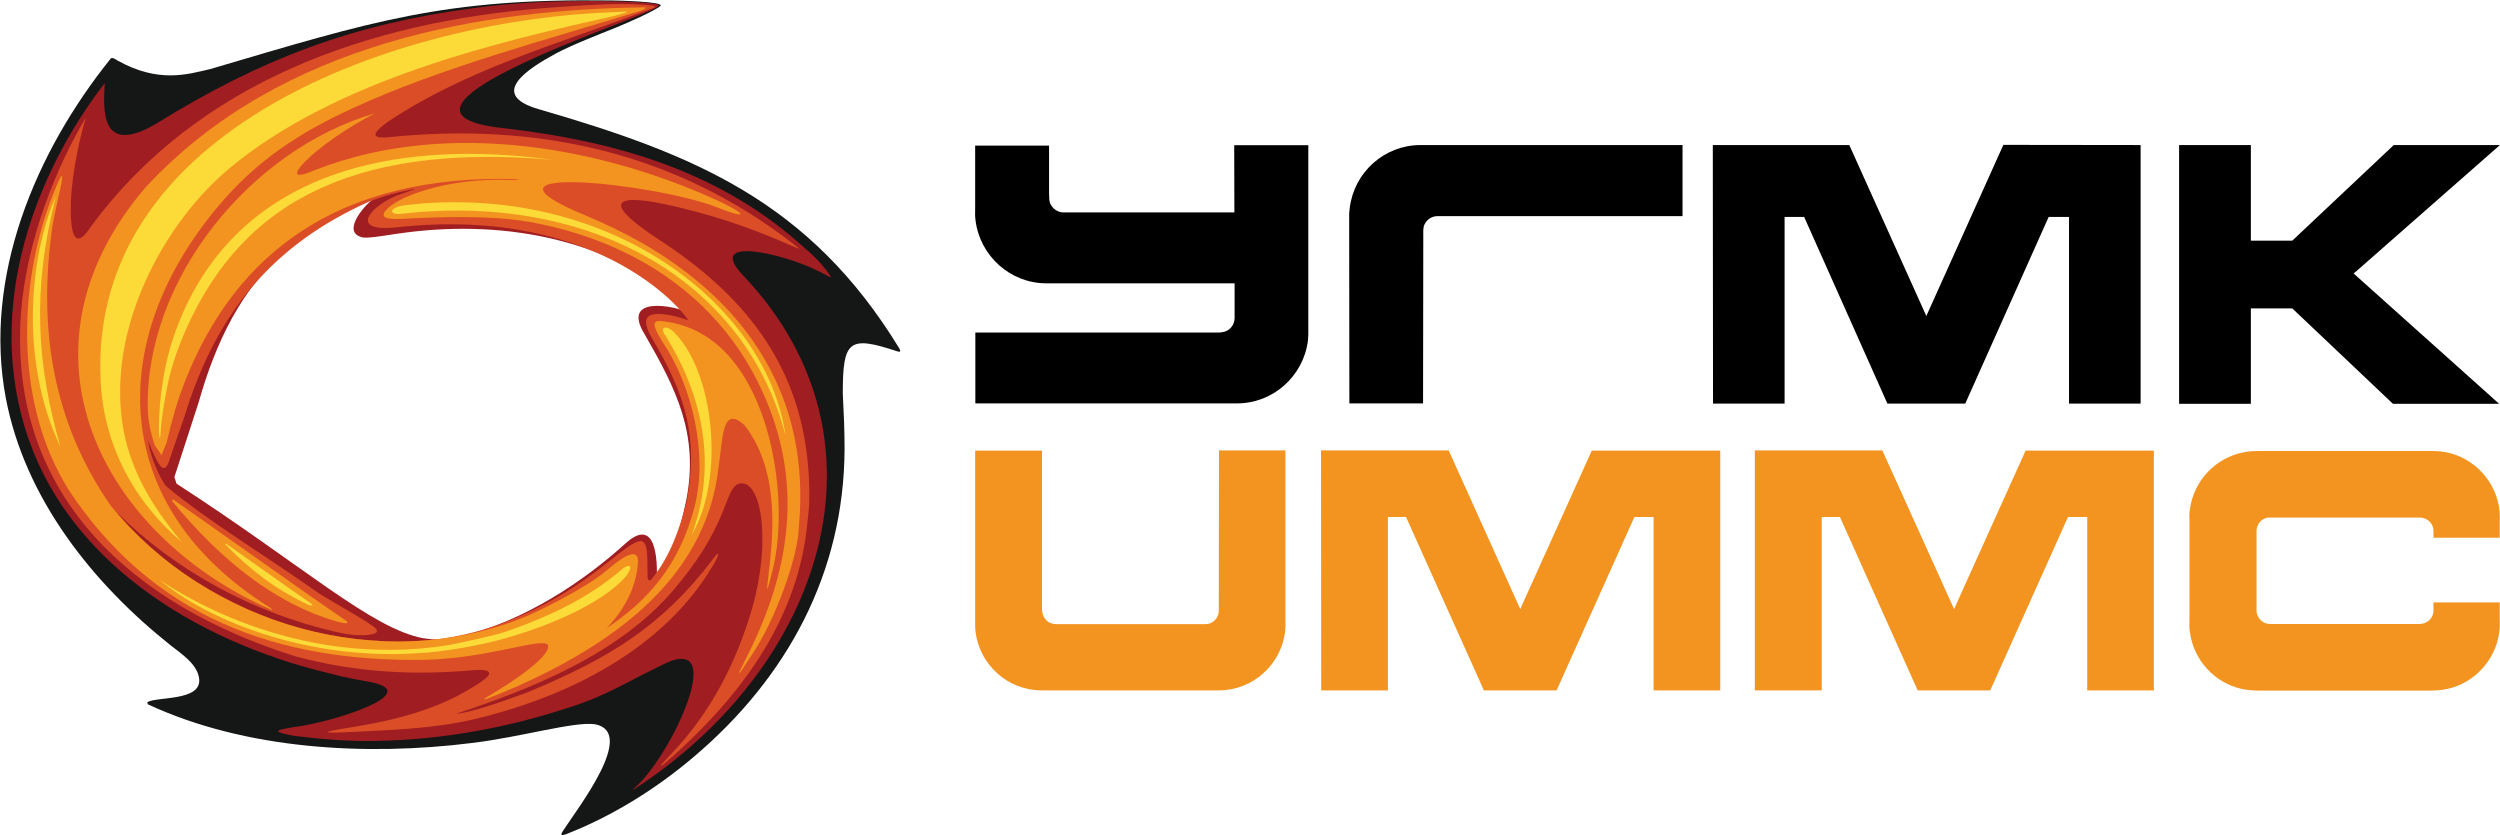 <svg fill="none" xmlns="http://www.w3.org/2000/svg" viewBox="11.43 117.05 186.6 62.33">
<path fill-rule="evenodd" clip-rule="evenodd" d="M41.285 165.289C34.514 165.553 29.058 159.251 24.46 153.152C24.402 153.007 23.466 151.679 23.659 151.269C25.38 145.903 27.016 144.412 28.663 140.391C29.873 137.641 36.528 131.429 39.475 131.806L39.489 132.1C35.347 135.535 40.176 134.381 42.937 133.926C48.831 133.478 53.994 133.827 59.411 136.883C60.519 136.662 63.277 140.697 63.16 140.961C62.708 141.431 59.89 140.214 59.744 141.165C60.475 142.657 61.074 143.782 61.818 145.287C63.844 150.655 63.685 154.528 60.854 159.424C60.693 159.704 60.051 160.816 59.773 160.538C59.101 159.847 59.612 158.257 59.337 157.76C59.161 157.455 59.307 157.496 59.057 157.703C57.001 159.267 54.769 160.713 52.52 161.97C49.019 163.798 45.165 165.289 41.285 165.289ZM53.455 179.06C54.595 177.307 58.971 171.693 55.834 171.107C54.272 170.888 50.304 172.072 46.626 172.51C38.775 173.491 29.743 173.009 22.459 169.617L22.429 169.454C23.205 169.032 26.445 169.385 26.299 167.745C26.196 166.633 24.955 165.845 24.182 165.23C18.345 160.595 13.297 154.264 11.867 146.78C10.146 137.715 14.088 128.388 19.689 121.428C19.776 121.326 19.965 121.4 20.183 121.557C23.276 123.286 25.421 122.597 27.128 122.204C39.27 118.622 44.538 116.91 57.031 117.085C57.291 117.085 61.088 117.159 60.721 117.494C60.342 117.846 58.183 118.795 57.38 119.119C56.228 119.587 54.17 120.375 52.917 121.045C50.841 122.174 47.851 124.076 51.586 125.184C63.276 128.577 71.856 132.086 78.553 143.052C78.672 143.272 78.656 143.357 78.393 143.272C74.776 142.07 74.336 142.466 74.336 146.415C74.409 147.791 74.469 149.163 74.469 150.537C74.439 159.748 70.236 167.6 63.187 173.565C60.287 176.021 57.031 178.008 53.69 179.311C53.338 179.442 53.223 179.412 53.455 179.06Z" fill="#151717"/>
<path fill-rule="evenodd" clip-rule="evenodd" d="M43.033 164.69C43.841 164.809 44.582 164.864 45.575 164.634C50.669 163.417 55.104 160.334 58.066 157.657C60.416 155.481 60.487 158.912 60.459 160.085C60.459 160.361 60.604 160.319 60.781 160.097C61.524 159.178 62.371 155.757 62.65 154.396C63.612 149.498 61.921 146.119 59.555 142.017C57.747 139.088 61.7 139.835 62.926 140.407C63.655 140.742 63.553 140.77 62.94 140.202C57.277 134.937 49.281 133.446 41.796 134.397C40.702 134.528 38.995 134.863 38.511 134.776C36.98 134.44 38.352 132.671 39.227 131.94C36.806 132.89 34.659 134.293 32.88 135.727C29.466 138.445 27.479 142.744 26.256 147.086L24.446 152.657L24.607 153.151C34.092 159.293 39.155 163.973 43.033 164.69ZM58.911 175.757C61.189 173.698 64.587 166.81 62.591 166.268C61.877 166.091 61.205 166.516 60.094 167.059C58.578 167.789 56.724 168.899 54.622 169.618C49.414 171.401 44.408 172.264 39.489 172.354C37.359 172.395 35.347 172.216 33.362 171.972C31.962 171.704 31.683 171.575 33.319 171.329C36.279 170.962 42.978 168.814 39.243 167.994C37.74 167.702 37.332 167.658 35.946 167.293C25.963 164.896 16.262 158.856 13.284 148.961C10.203 138.767 14.874 128.885 19.25 123.252C19.136 125.171 18.873 128.796 23.132 126.255C30.882 121.469 37.681 118.855 46.874 117.641C50.025 117.217 53.106 117.099 56.288 117.129C57.133 117.145 57.95 117.159 58.651 117.191C59.861 117.246 60.634 117.365 60.62 117.435L60.432 117.613C59.686 117.99 58.883 118.3 58.094 118.606C53.09 120.564 39.314 125.696 49.293 126.647C57.658 127.642 65.434 129.951 71.654 135.711C72.514 136.4 73.488 137.641 73.432 137.758C73.416 137.758 72.82 137.42 72.368 137.218C70.092 136.062 63.83 134.486 66.997 137.714C78.479 149.935 72.79 166.736 58.957 175.83C58.548 176.108 58.534 176.094 58.911 175.757Z" fill="#A01D21"/>
<path fill-rule="evenodd" clip-rule="evenodd" d="M61.451 140.58C61.921 140.667 62.444 140.83 62.779 140.949C62.954 140.977 56.694 132.247 40.89 134.032C37.315 134.367 39.199 132.277 41.358 131.53C42.54 131.133 42.95 130.99 41.271 131.385C40.496 131.558 39.738 131.808 39.008 132.086C31.772 135.316 27.729 140.349 25.395 147.511C25.189 148.23 24.696 149.528 24.285 150.773C23.948 151.621 23.776 153.388 22.489 149.937C22.576 150.728 23.046 152.133 23.702 153.169C23.776 153.287 23.877 153.388 24.079 153.549C27.144 156.035 30.487 158.036 34.718 160.976C35.492 161.604 38.045 162.904 39.344 163.842C39.855 164.253 39.433 164.413 38.671 164.455C37.884 164.5 37.228 164.382 36.469 164.207C30.37 162.805 24.549 159.686 20.109 155.258C20.286 155.479 20.462 155.683 20.635 155.888C21.745 157.116 22.973 158.231 24.285 159.235C26.648 160.99 29.347 162.41 31.946 163.345C34.484 164.236 37.141 164.762 39.797 164.894L39.561 164.925C44.001 165.128 47.282 164.367 50.568 162.892C52.638 161.957 54.565 160.772 56.563 159.207C57.176 158.753 58.911 157.188 59.394 157.468C59.874 157.73 59.714 159.251 59.773 160.186C59.787 160.377 59.948 160.42 60.066 160.273C61.466 158.578 62.151 156.503 62.65 154.63C63.625 149.732 62.575 146.5 60.167 142.422C59.074 140.596 59.831 140.286 61.451 140.58ZM59.556 117.889C52.917 120.373 46.232 122.248 40.452 126.092C39.461 126.795 38.832 127.436 40.438 127.291C51.529 126.149 61.847 128.431 70.631 135.245C71.243 135.727 71.2 135.682 70.514 135.39C67.784 134.205 65.627 133.404 62.387 132.599C58.315 131.574 55.31 131.473 60.708 134.997C66.719 138.926 71.023 143.973 71.725 151.621C71.829 152.598 71.856 153.607 71.829 154.687C71.799 155.084 71.769 155.495 71.712 155.904C71.067 163.082 66.955 168.697 61.788 173.375C60.487 174.544 60.373 174.53 61.614 173.23C64.473 170.23 66.4 166.489 67.568 162.452C69.011 157.439 68.268 152.789 66.618 153.143C66.164 153.244 65.918 153.855 65.555 154.792C64.618 157.262 63.365 159.135 61.658 161.136C57.702 165.756 51.413 168.373 45.445 170.333C46.772 170.216 49.341 169.251 50.787 168.728C56.975 166.165 60.882 163.753 64.677 158.741C65.233 157.981 65.102 158.549 64.546 159.414C61.437 164.619 55.252 168.77 46.597 170.783C43.649 171.446 40.482 171.546 37.463 171.695C35.432 171.796 35.317 171.707 37.433 171.371C40.934 170.815 44.263 170.011 47.283 167.98C48.728 167.013 47.457 167.013 46.771 167.072C42.219 167.479 37.928 167.233 33.509 166.048C21.291 162.22 12.056 154.032 12.99 140.449C13.428 134.763 15.78 129.249 17.849 125.814C17.514 126.823 16.812 129.718 16.723 132.1C16.651 134.395 16.973 135.654 17.98 134.294C18.36 133.754 18.652 133.387 19.045 132.876C27.291 122.554 40.103 118.402 53.223 117.57C57.41 117.263 58.87 117.348 59.801 117.435C60.81 117.538 60.168 117.628 59.556 117.889Z" fill="#DB4D26"/>
<path fill-rule="evenodd" clip-rule="evenodd" d="M39.417 125.508C37.522 126.475 35.172 128.021 33.915 129.411C33.303 130.169 33.552 130.346 35.012 129.717C45.11 125.785 56.901 128.228 65.29 132.159C67.292 133.138 67.114 133.372 65.058 132.568C60.503 130.725 45.502 129.147 55.118 133.124C56.591 133.74 58.007 134.427 59.351 135.185C67.01 139.585 71.987 146.5 71.053 156.414C71.011 158.534 69.32 163.345 67.494 166.006C66.37 167.774 66.326 167.715 67.231 165.962C70.661 159.134 71.45 152.349 67.917 145.406C65.817 141.252 62.431 138.022 58.124 135.917C55.965 134.865 53.572 134.089 50.988 133.62C48.102 133.109 44.364 133.227 41.475 133.385C39.988 133.459 39.679 133.183 40.526 132.464C41.416 131.72 44.392 130.506 48.494 130.464C48.962 130.476 50.435 130.506 50.084 130.419C36.632 130.01 29.026 136.018 25.293 145.375C24.664 146.94 24.24 148.475 23.863 150.099L23.482 151.018L22.985 150.288C22.693 149.484 22.473 148.417 22.459 147.582C22.243 137.86 30.154 128.212 39.417 125.508ZM59.54 117.598C59.671 117.612 59.671 117.685 59.234 117.86C52.418 119.967 44.364 122.073 37.724 125.141C33.741 126.971 30.602 129.03 27.759 132.394C19.261 142.466 19.542 154.865 31.536 162.367C31.639 162.438 31.903 162.643 31.625 162.539C18.973 156.954 11.881 143.256 22.27 131.063C32.472 120.01 47.867 117.745 59.54 117.598ZM24.27 154.441L24.343 154.323L34.484 161.461L36.994 163.199C37.595 163.55 37.462 163.697 36.542 163.431C32.004 162.117 27.947 158.914 24.27 154.441ZM19.673 154.764C26.956 163.768 39.929 167.44 50.538 163.125C51.5 162.746 55.31 160.876 56.754 159.589C58.417 158.169 59.131 158.066 59.044 159.12C58.883 160.991 57.993 162.585 56.724 163.929C59.658 161.956 62.123 159.366 63.277 154.85C64.284 150.946 63.114 145.889 60.868 142.539C60.081 141.312 60.124 140.947 60.81 141.021C63.541 141.283 65.553 142.877 66.939 145.117C69.493 149.222 70.076 155.54 69.13 159.47C68.66 161.386 68.575 161.59 68.837 159.559C69.245 156.166 69.42 151.897 66.997 148.782C65.276 147.221 65.391 149.85 65.071 151.867C64.108 160.742 56.272 165.494 49.85 168.361L49.866 168.345C49.207 168.637 48.567 168.898 47.954 169.135C47.631 169.266 47.298 169.353 47.895 169.004C50.056 167.745 52.638 165.889 52.319 165.186C51.908 164.588 47.968 166.181 43.139 166.3C32.151 166.474 22.826 163.125 16.552 153.606C12.246 146.707 12.977 137.554 15.426 131.474C16.812 128.007 15.559 132.497 15.353 133.869C14.247 141.414 15.324 148.476 19.673 154.764Z" fill="#F39420"/>
<path fill-rule="evenodd" clip-rule="evenodd" d="M63.057 156.986C64.911 151.968 64.064 146.781 61.015 141.97C60.694 141.517 61.116 141.239 61.761 141.868C64.734 144.862 65.567 152.703 63.057 156.986ZM28.239 157.673L28.282 157.615L33.332 161.181L34.573 162.043C34.879 162.218 34.776 162.353 34.339 162.144C32.162 161.12 30.136 159.649 28.239 157.673ZM45.02 165.184C46.785 164.823 48.611 164.4 49.194 164.191C53.324 162.76 55.774 161.283 57.717 159.66C58.167 159.194 58.911 159.001 58.138 160.085C56.2 162.265 52.041 163.872 49.106 164.703C47.702 165.115 44.639 165.73 42.438 165.817C34.105 166.312 26.822 163.258 23.365 160.347C24.196 160.872 33.128 167.13 45.02 165.184ZM24.285 142.496C27.975 131.222 38.586 127.086 52.667 128.974C37.345 127.654 28.968 132.439 24.896 142.627C24.533 143.55 24.253 144.426 24.037 145.333C23.833 146.27 23.659 147.247 23.526 148.2C23.393 149.105 23.423 149.719 23.365 149.734C23.276 149.76 23.262 148.694 23.365 147.265C23.51 145.653 23.79 144.048 24.285 142.496ZM18.946 145.551C17.936 126.617 41.182 118.445 57.484 117.947C58.429 117.875 58.521 117.903 57.381 118.213C48.786 120.141 36.513 122.95 28.516 129.647C24.139 133.329 20.724 139.511 20.419 145.39C20.169 150.303 21.92 153.825 24.985 157.496C21.44 154.5 19.189 150.289 18.946 145.551ZM15.603 131.693C13.792 138.783 14.185 144.263 15.938 150.39C13.15 144.632 13.355 136.883 15.603 131.693ZM41.416 133.007C40.514 133.14 40.321 132.566 41.651 132.366C56.681 130.599 68.674 139.673 70.062 149.574C67.1 137.991 55.455 131.397 41.416 133.007Z" fill="#FCDB38"/>
<path fill-rule="evenodd" clip-rule="evenodd" d="M112.147 147.16H117.647L117.665 134.613C117.665 134.337 117.635 134.032 117.766 133.783C117.94 133.43 118.305 133.184 118.711 133.184H118.773H137.014V127.876H117.738H117.605H117.459C114.746 127.876 112.498 129.922 112.176 132.566L112.133 132.977V133.228V133.462L112.147 147.16ZM84.23 141.868H102.473L102.689 141.84C103.189 141.767 103.581 141.326 103.581 140.782V138.199H89.806H89.544C86.829 138.199 84.583 136.15 84.246 133.519C84.203 133.227 84.203 132.903 84.216 132.614V127.916H89.732V131.414L89.746 131.855C89.746 132.453 90.272 132.933 90.857 132.903H103.564L103.552 127.888H109.083V141.574C109.095 141.824 109.083 142.231 109.054 142.477C108.718 145.112 106.47 147.159 103.756 147.159H103.492H84.23V141.868ZM174.078 127.876H179.434V135.011H182.528L190.1 127.876H198.025L187.108 137.466L197.966 147.191H190.041L182.528 140.071H179.434V147.191H174.078V127.876ZM139.29 127.876H149.461L155.211 140.637L160.961 127.863C164.389 127.863 167.775 127.876 171.206 127.876V147.176H165.862V133.241H164.343L158.116 147.176H152.307L146.091 133.241H144.632V147.176H139.29C139.29 140.742 139.274 134.326 139.274 127.888H139.29V127.876H139.29Z" fill="black"/>
<path fill-rule="evenodd" clip-rule="evenodd" d="M84.216 150.682H89.207V162.422C89.179 163.022 89.498 163.607 90.246 163.637H101.363C101.916 163.667 102.4 163.199 102.4 162.643L102.414 150.668H107.377V163.373V163.826V163.844L107.347 164.223C107.039 166.663 104.938 168.579 102.414 168.579H89.179C86.639 168.579 84.554 166.663 84.246 164.223L84.217 163.844V163.826V163.373V150.682H84.216ZM119.56 150.668L124.901 162.509L130.241 150.682H139.829V168.579H134.853V155.639H133.423L127.616 168.579H122.187L116.378 155.639H115.022V168.579H110.045C110.045 162.599 110.031 156.632 110.031 150.668H119.56ZM151.928 150.668L157.283 162.509L162.622 150.682H172.195V168.579H167.221V155.639H165.787L159.982 168.579H154.567L148.762 155.639H147.403V168.579H142.411V150.668H151.928ZM179.858 159.559V162.323V162.642C179.872 163.198 180.352 163.651 180.895 163.623H192.014C192.581 163.637 193.064 163.198 193.064 162.629V162.013H198.01V163.359C198.039 163.814 197.996 164.235 197.895 164.691C197.441 166.676 195.791 168.243 193.751 168.535C193.441 168.579 193.124 168.595 192.801 168.595H180.062C179.608 168.595 179.172 168.563 178.718 168.462C176.706 168.007 175.145 166.3 174.881 164.207C174.834 163.931 174.834 163.637 174.851 163.359V159.559V155.947C174.834 155.669 174.834 155.377 174.881 155.098C175.159 152.922 176.822 151.18 178.952 150.801C179.317 150.727 179.695 150.713 180.062 150.713H192.801C193.064 150.713 193.324 150.713 193.588 150.741C195.761 150.977 197.528 152.641 197.938 154.777C198.01 155.171 198.025 155.522 198.01 155.947V157.188H193.064V156.677C193.064 156.459 192.991 156.239 192.858 156.078C192.668 155.83 192.335 155.669 192.014 155.683H180.895H180.705C180.237 155.756 179.886 156.149 179.858 156.632V156.91V159.559Z" fill="#F39420"/>
</svg>